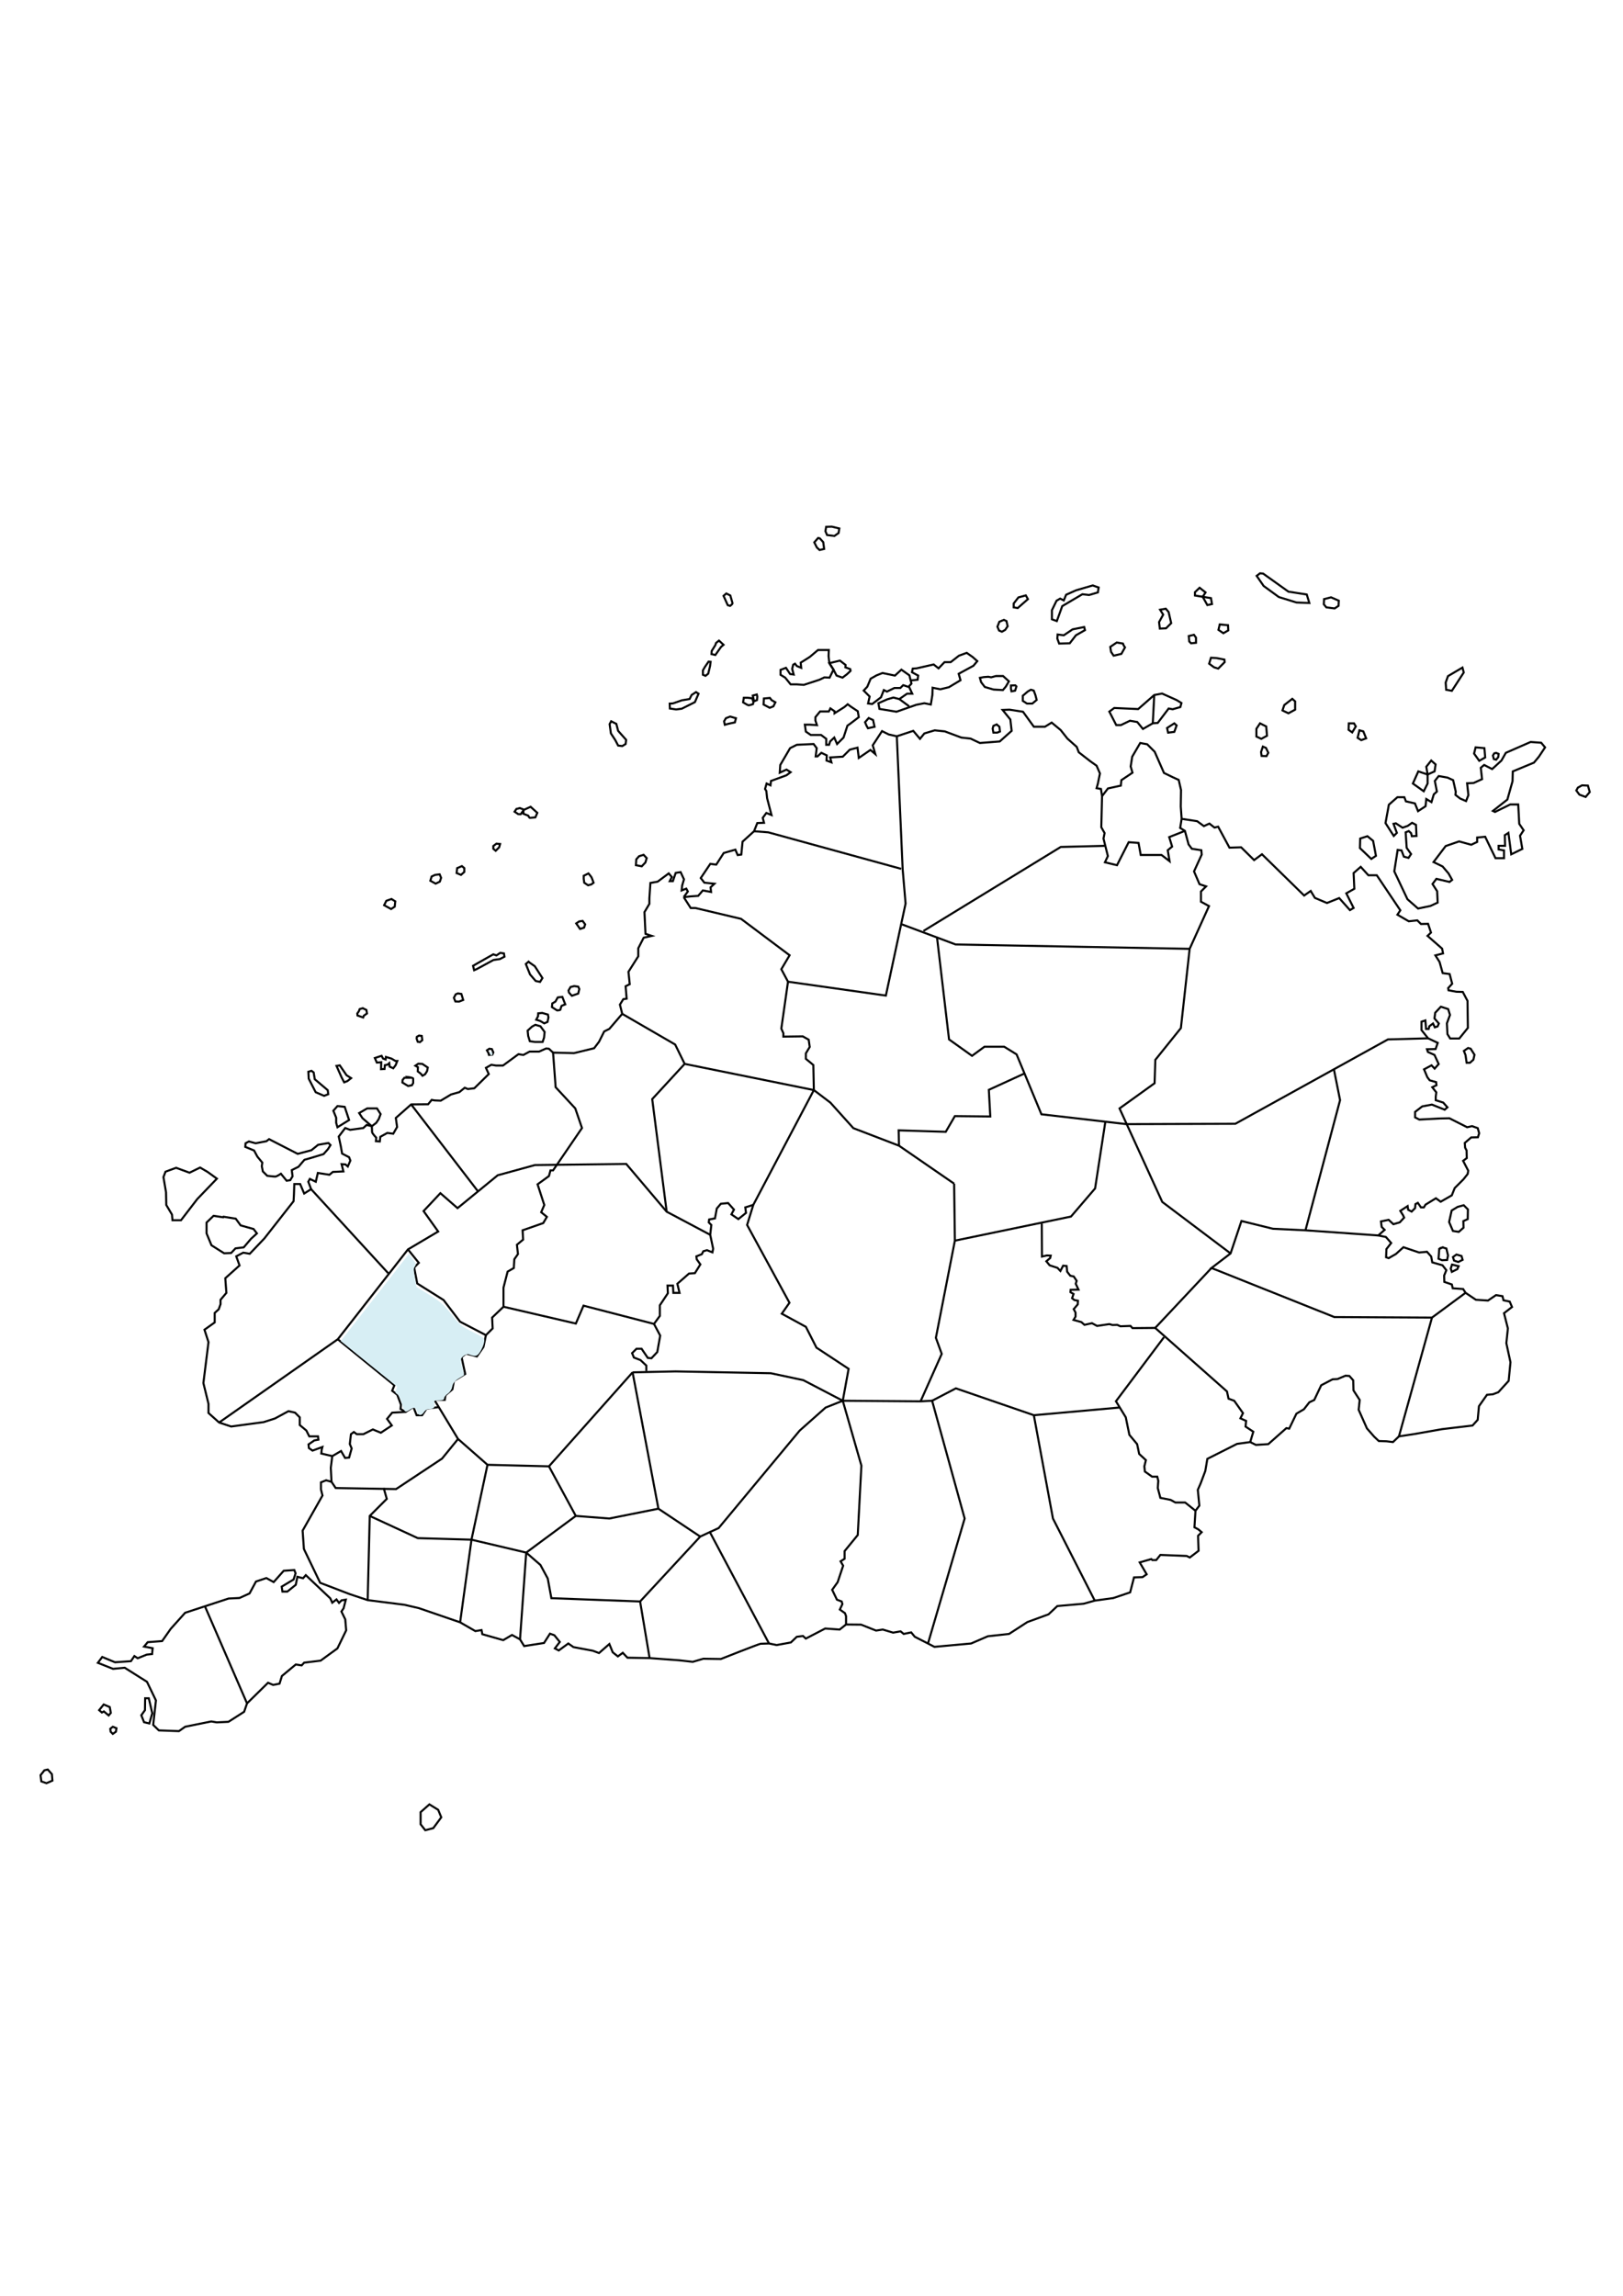 <?xml version="1.0" encoding="UTF-8" standalone="no"?>
<svg
   xmlns:dc="http://purl.org/dc/elements/1.1/"
   xmlns:cc="http://creativecommons.org/ns#"
   xmlns:rdf="http://www.w3.org/1999/02/22-rdf-syntax-ns#"
   xmlns:svg="http://www.w3.org/2000/svg"
   xmlns="http://www.w3.org/2000/svg"
   xmlns:sodipodi="http://sodipodi.sourceforge.net/DTD/sodipodi-0.dtd"
   xmlns:inkscape="http://www.inkscape.org/namespaces/inkscape"
   sodipodi:docname="Bohol.svg"
   inkscape:version="1.0 (4035a4fb49, 2020-05-01)"
   id="svg8"
   version="1.1"
   viewBox="0 0 210 297"
   height="297mm"
   width="210mm">
  <defs
     id="defs2" />
  <sodipodi:namedview
     inkscape:snap-bbox="true"
     inkscape:snap-page="true"
     inkscape:window-maximized="0"
     inkscape:window-y="0"
     inkscape:window-x="754"
     inkscape:window-height="1378"
     inkscape:window-width="1375"
     showgrid="false"
     inkscape:document-rotation="0"
     inkscape:current-layer="layer1"
     inkscape:document-units="mm"
     inkscape:cy="550.08484"
     inkscape:cx="163.87823"
     inkscape:zoom="5.6"
     inkscape:pageshadow="2"
     inkscape:pageopacity="0.0"
     borderopacity="1.0"
     bordercolor="#666666"
     pagecolor="#ffffff"
     id="base" />
  <g
     id="layer1"
     inkscape:groupmode="layer"
     inkscape:label="Layer 1">
    <path
       id="path38"
       d="m 116.039,95.25 0.756,17.198 0.378,4.441 -2.551,11.906 -12.662,-1.795 -0.864,-1.617 1.069,-1.804 -6.281,-4.711 -5.913,-1.403 h -0.601 l -0.902,-1.403"
       style="fill:none;stroke:#000000;stroke-width:0.265px;stroke-linecap:butt;stroke-linejoin:miter;stroke-opacity:1" />
    <path
       id="path40"
       d="m 101.959,127 -0.864,6.067 0.267,0.601 v 0.434 l 2.506,-0.033 0.768,0.434 0.134,0.935 -0.501,0.835 v 0.702 l 0.969,0.802 0.067,3.241"
       style="fill:none;stroke:#000000;stroke-width:0.265px;stroke-linecap:butt;stroke-linejoin:miter;stroke-opacity:1" />
    <path
       id="path42"
       d="m 80.509,131.158 6.851,3.969 1.228,2.504 16.716,3.388 2.136,1.621 2.977,3.307 5.906,2.268 7.134,4.914"
       style="fill:none;stroke:#000000;stroke-width:0.265px;stroke-linecap:butt;stroke-linejoin:miter;stroke-opacity:1" />
    <path
       id="path44"
       d="m 116.7,119.582 6.945,2.599 30.285,0.567"
       style="fill:none;stroke:#000000;stroke-width:0.265px;stroke-linecap:butt;stroke-linejoin:miter;stroke-opacity:1" />
    <path
       id="path46"
       d="m 152.891,105.928 -0.189,1.181 0.614,0.378 0.472,1.748 0.425,0.567 1.228,0.189 0.047,0.567 -0.992,2.173 0.709,1.654 0.85,0.283 -0.661,0.661 v 1.323 l 1.039,0.567 -2.504,5.528 -1.134,10.253 -3.307,4.11 -0.095,3.024 -4.536,3.26 5.528,12.095 8.835,6.662"
       style="fill:none;stroke:#000000;stroke-width:0.265px;stroke-linecap:butt;stroke-linejoin:miter;stroke-opacity:1" />
    <path
       id="path48"
       d="m 184.783,134.323 -5.197,0.142 -19.749,10.914 -14.08,0.047 -11.009,-1.276 -3.213,-7.749 -1.606,-0.992 h -2.551 l -1.606,1.181 -2.977,-2.126 -1.559,-13.229"
       style="fill:none;stroke:#000000;stroke-width:0.265px;stroke-linecap:butt;stroke-linejoin:miter;stroke-opacity:1" />
    <path
       id="path50"
       d="m 142.592,102.999 -0.095,4.016 0.425,0.756 -0.142,0.709 0.567,2.268 -0.378,0.803 1.559,0.378 1.512,-2.977 1.276,0.095 0.283,1.559 h 2.693 l 1.039,0.803 -0.236,-1.417 0.567,-0.472 -0.378,-1.228 2.032,-0.803"
       style="fill:none;stroke:#000000;stroke-width:0.265px;stroke-linecap:butt;stroke-linejoin:miter;stroke-opacity:1" />
    <path
       id="path52"
       d="m 119.488,120.433 17.765,-10.867 5.67,-0.142"
       style="fill:none;stroke:#000000;stroke-width:0.265px;stroke-linecap:butt;stroke-linejoin:miter;stroke-opacity:1" />
    <path
       id="path54"
       d="m 116.322,148.214 -0.047,-1.984 6.095,0.189 1.181,-2.032 4.583,0.047 -0.189,-3.449 4.536,-2.079"
       style="fill:none;stroke:#000000;stroke-width:0.265px;stroke-linecap:butt;stroke-linejoin:miter;stroke-opacity:1" />
    <path
       id="path56"
       d="m 143.017,145.143 -1.323,8.599 -3.118,3.638 -15.025,3.118"
       style="fill:none;stroke:#000000;stroke-width:0.265px;stroke-linecap:butt;stroke-linejoin:miter;stroke-opacity:1" />
    <path
       id="path58"
       d="m 123.456,153.128 0.095,7.371 -2.457,12.568 0.756,2.079 -2.74,6.142"
       style="fill:none;stroke:#000000;stroke-width:0.265px;stroke-linecap:butt;stroke-linejoin:miter;stroke-opacity:1" />
    <path
       id="path60"
       d="m 71.561,136.174 0.334,4.477 2.539,2.74 0.869,2.539 -3.742,5.479 h -0.334 l -0.2,0.735 -1.47,1.069 0.869,2.673 -0.401,0.935 0.735,0.601 -0.468,0.802 -2.673,0.935 0.067,1.203 -0.802,0.668 0.134,1.203 -0.468,0.668 -0.067,1.136 -0.802,0.468 -0.535,2.071 v 2.472 l -1.47,1.403 0.067,1.403 -0.869,0.869 -3.341,-1.737 -2.138,-2.806 -3.408,-2.138 -0.401,-2.071 0.601,-0.601 -1.403,-1.737"
       style="fill:none;stroke:#000000;stroke-width:0.265px;stroke-linecap:butt;stroke-linejoin:miter;stroke-opacity:1" />
    <path
       id="path62"
       d="m 88.588,137.631 -4.198,4.557 1.871,14.566"
       style="fill:none;stroke:#000000;stroke-width:0.265px;stroke-linecap:butt;stroke-linejoin:miter;stroke-opacity:1" />
    <path
       id="path64"
       d="m 81.851,177.534 3.341,17.64 5.412,3.608"
       style="fill:none;stroke:#000000;stroke-width:0.265px;stroke-linecap:butt;stroke-linejoin:miter;stroke-opacity:1" />
    <path
       id="path66"
       d="m 71.027,189.695 3.475,6.414 4.343,0.334 6.348,-1.27"
       style="fill:none;stroke:#000000;stroke-width:0.265px;stroke-linecap:butt;stroke-linejoin:miter;stroke-opacity:1" />
    <path
       id="path68"
       d="m 56.193,181.075 3.074,5.078 3.809,3.341 7.951,0.2 10.824,-12.161"
       style="fill:none;stroke:#000000;stroke-width:0.265px;stroke-linecap:butt;stroke-linejoin:miter;stroke-opacity:1" />
    <path
       id="path70"
       d="m 42.897,191.699 0.535,0.802 7.818,0.134 5.947,-3.942 2.071,-2.539"
       style="fill:none;stroke:#000000;stroke-width:0.265px;stroke-linecap:butt;stroke-linejoin:miter;stroke-opacity:1" />
    <path
       id="path72"
       d="m 47.574,207 0.267,-10.891 2.205,-2.205 -0.401,-1.403"
       style="fill:none;stroke:#000000;stroke-width:0.265px;stroke-linecap:butt;stroke-linejoin:miter;stroke-opacity:1" />
    <path
       id="path74"
       d="m 47.841,196.109 6.214,2.873 6.949,0.2 7.083,1.67 6.414,-4.744"
       style="fill:none;stroke:#000000;stroke-width:0.265px;stroke-linecap:butt;stroke-linejoin:miter;stroke-opacity:1" />
    <path
       id="path76"
       d="m 63.076,189.494 -2.071,9.689 -1.47,10.691"
       style="fill:none;stroke:#000000;stroke-width:0.265px;stroke-linecap:butt;stroke-linejoin:miter;stroke-opacity:1" />
    <path
       id="path78"
       d="m 68.087,200.853 -0.802,11.225"
       style="fill:none;stroke:#000000;stroke-width:0.265px;stroke-linecap:butt;stroke-linejoin:miter;stroke-opacity:1" />
    <path
       id="path80"
       d="m 172.589,138.312 0.802,4.009 -4.477,16.838"
       style="fill:none;stroke:#000000;stroke-width:0.265px;stroke-linecap:butt;stroke-linejoin:miter;stroke-opacity:1" />
    <path
       id="path82"
       d="m 178.336,159.827 -9.421,-0.668 -4.209,-0.2 -4.076,-1.002 -1.407,4.195 -2.469,1.885 15.903,6.348 12.628,0.067 4.343,-3.207"
       style="fill:none;stroke:#000000;stroke-width:0.265px;stroke-linecap:butt;stroke-linejoin:miter;stroke-opacity:1" />
    <path
       id="path84"
       d="m 185.285,170.451 -4.276,15.368"
       style="fill:none;stroke:#000000;stroke-width:0.265px;stroke-linecap:butt;stroke-linejoin:miter;stroke-opacity:1" />
    <path
       id="path86"
       d="m 156.754,164.037 -7.283,7.751 9.288,8.219 0.2,0.935 0.735,0.267 1.136,1.604 -0.334,0.668 0.735,0.334 -0.067,0.735 1.002,0.668 -0.401,1.336"
       style="fill:none;stroke:#000000;stroke-width:0.265px;stroke-linecap:butt;stroke-linejoin:miter;stroke-opacity:1" />
    <path
       id="path88"
       d="m 150.606,172.99 -6.214,8.285 1.27,2.071 0.468,2.272 1.002,1.203 0.267,1.27 0.869,0.802 -0.2,0.802 0.067,0.668 0.935,0.668 h 0.668 l 0.134,0.535 -0.067,0.935 0.334,1.27 1.336,0.267 0.601,0.334 h 1.27 l 1.336,1.069"
       style="fill:none;stroke:#000000;stroke-width:0.265px;stroke-linecap:butt;stroke-linejoin:miter;stroke-opacity:1" />
    <path
       id="path90"
       d="m 134.796,158.278 0.024,4.276 0.638,-0.142 0.496,0.024 -0.071,0.307 -0.496,0.425 0.425,0.52 1.016,0.331 0.378,0.402 0.354,-0.685 0.449,0.047 0.071,0.732 0.402,0.52 0.449,0.095 0.378,0.567 -0.118,0.378 0.354,0.756 -1.016,0.024 -0.024,0.307 0.402,0.236 -0.189,0.543 0.283,0.236 0.472,0.095 -0.024,0.472 -0.52,0.614 0.236,0.449 v 0.52 l -0.26,0.425 1.016,0.283 0.402,0.354 0.969,-0.213 0.661,0.354 1.583,-0.236 0.425,0.118 0.591,-0.024 0.425,0.189 1.299,-0.047 0.26,0.283 2.934,-0.026"
       style="fill:none;stroke:#000000;stroke-width:0.265px;stroke-linecap:butt;stroke-linejoin:miter;stroke-opacity:1" />
    <path
       id="path92"
       d="m 109.046,181.209 10.064,0.078 1.496,-0.078 4.21,15.234 -4.744,16.17"
       style="fill:none;stroke:#000000;stroke-width:0.265px;stroke-linecap:butt;stroke-linejoin:miter;stroke-opacity:1" />
    <path
       id="path94"
       d="m 120.605,181.209 3.074,-1.604 10.089,3.474 2.472,13.363 5.412,10.624"
       style="fill:none;stroke:#000000;stroke-width:0.265px;stroke-linecap:butt;stroke-linejoin:miter;stroke-opacity:1" />
    <path
       id="path96"
       d="m 133.768,183.08 11.044,-0.99"
       style="fill:none;stroke:#000000;stroke-width:0.265px;stroke-linecap:butt;stroke-linejoin:miter;stroke-opacity:1" />
    <path
       id="path98"
       d="m 91.895,159.742 -5.634,-2.989 -5.233,-6.177 -11.812,0.142 -4.819,1.323 -5.197,4.252 -2.221,-1.937 -2.173,2.315 1.89,2.646 -3.911,2.314 -9.082,11.624 -15.355,10.772"
       style="fill:none;stroke:#000000;stroke-width:0.265px;stroke-linecap:butt;stroke-linejoin:miter;stroke-opacity:1" />
    <path
       id="path100"
       d="M 61.846,154.12 53.2,142.875"
       style="fill:none;stroke:#000000;stroke-width:0.265px;stroke-linecap:butt;stroke-linejoin:miter;stroke-opacity:1" />
    <path
       id="path102"
       d="M 50.224,164.703 40.254,153.836"
       style="fill:none;stroke:#000000;stroke-width:0.265px;stroke-linecap:butt;stroke-linejoin:miter;stroke-opacity:1" />
    <path
       id="path104"
       d="m 65.147,169.048 9.362,2.175 0.992,-2.315 9.119,2.362"
       style="fill:none;stroke:#000000;stroke-width:0.265px;stroke-linecap:butt;stroke-linejoin:miter;stroke-opacity:1" />
    <path
       id="path106"
       d="m 43.703,173.255 7.323,5.953 -0.283,0.709 0.661,0.52 0.472,1.276 -0.047,0.567 0.661,0.378"
       style="fill:none;stroke:#000000;stroke-width:0.265px;stroke-linecap:butt;stroke-linejoin:miter;stroke-opacity:1" />
    <path
       id="path108"
       d="m 68.087,200.853 1.839,1.6 0.945,1.748 0.472,2.551 11.481,0.425 7.78,-8.396 1.244,-0.58 7.654,14.41"
       style="fill:none;stroke:#000000;stroke-width:0.265px;stroke-linecap:butt;stroke-linejoin:miter;stroke-opacity:1" />
    <path
       id="path110"
       d="m 82.824,207.178 1.228,7.323"
       style="fill:none;stroke:#000000;stroke-width:0.265px;stroke-linecap:butt;stroke-linejoin:miter;stroke-opacity:1" />
    <path
       id="path112"
       d="m 81.851,177.534 5.556,-0.121 12.331,0.236 4.205,0.898 5.103,2.662 -2.22,0.881 -3.355,2.977 -10.489,12.615 -1.134,0.52"
       style="fill:none;stroke:#000000;stroke-width:0.265px;stroke-linecap:butt;stroke-linejoin:miter;stroke-opacity:1" />
    <path
       id="path114"
       d="m 109.046,181.209 2.41,8.394 -0.472,8.977 -1.701,2.079 v 0.992 l -0.52,0.331 0.331,0.567 -0.709,2.126 -0.709,0.992 0.614,1.276 0.614,0.236 0.095,0.331 -0.331,0.709 0.661,0.472 0.142,0.378 v 1.087"
       style="fill:none;stroke:#000000;stroke-width:0.265px;stroke-linecap:butt;stroke-linejoin:miter;stroke-opacity:1" />
    <path
       id="path116"
       d="m 105.304,141.018 -7.834,14.85 -0.803,2.599 5.481,10.064 -0.992,1.417 3.118,1.701 1.37,2.693 4.158,2.74 -0.756,4.127"
       style="fill:none;stroke:#000000;stroke-width:0.265px;stroke-linecap:butt;stroke-linejoin:miter;stroke-opacity:1" />
    <path
       id="path118"
       d="m 116.606,112.401 -17.198,-4.725 -1.843,-0.142"
       style="fill:none;stroke:#000000;stroke-width:0.265px;stroke-linecap:butt;stroke-linejoin:miter;stroke-opacity:1" />
    <path
       id="path120"
       d="m 62.875,172.723 -0.32,1.524 -0.85,1.228 -1.417,-0.378 -0.567,0.472 0.472,2.173 -1.465,0.898 -0.189,1.087 -0.898,0.756 -0.094,0.614 -1.353,-0.023"
       style="fill:none;stroke:#000000;stroke-width:0.265px;stroke-linecap:butt;stroke-linejoin:miter;stroke-opacity:1" />
    <path
       id="path122"
       d="m 56.696,182.043 -1.512,0.189 -0.567,0.85 h -0.709 l -0.425,-1.087 -0.992,0.661 -1.748,0.095 -0.661,0.803 0.614,0.85 -1.417,0.945 -1.039,-0.425 -1.228,0.614 h -0.85 l -0.378,-0.283 -0.378,0.283 -0.142,1.276 0.236,0.567 -0.331,1.181 -0.52,0.047 -0.52,-0.898 -1.134,0.661"
       style="fill:none;stroke:#000000;stroke-width:0.265px;stroke-linecap:butt;stroke-linejoin:miter;stroke-opacity:1" />
    <path
       id="path124"
       d="m 97.471,155.868 -1.039,0.331 0.094,0.709 -0.992,0.803 -0.898,-0.614 0.331,-0.614 -0.756,-0.85 -0.945,0.095 -0.52,0.614 -0.236,1.276 -0.756,0.142 -0.047,0.378 0.331,0.331 -0.142,1.276 0.378,1.795 -0.094,0.472 -0.709,-0.283 -0.472,0.142 -0.189,0.378 -0.709,0.283 0.047,0.378 0.472,0.661 -0.709,1.134 -0.756,0.047 -1.512,1.323 0.283,1.181 H 87.124 l -0.047,-0.945 h -0.709 l 0.047,0.992 -1.039,1.559 v 1.37 l -0.756,1.039 0.803,1.512 -0.378,2.126 -0.756,0.803 -0.472,-0.047 -0.803,-1.181 h -0.661 l -0.567,0.567 0.236,0.567 0.85,0.331 0.756,0.709 v 0.709"
       style="fill:none;stroke:#000000;stroke-width:0.265px;stroke-linecap:butt;stroke-linejoin:miter;stroke-opacity:1" />
    <path
       id="path126"
       d="m 180.808,103.133 h 0.902 l 0.2,0.535 1.169,0.267 0.401,1.002 0.969,-0.635 0.1,-0.935 0.668,0.401 0.301,-1.002 0.401,-0.367 -0.267,-1.37 0.501,-0.635 1.136,0.2 0.735,0.334 0.334,1.47 -0.033,0.434 0.601,0.468 0.768,0.334 0.301,-0.768 -0.167,-1.537 0.835,-0.033 1.102,-0.501 -0.167,-1.47 0.434,-0.367 1.036,0.535 1.203,-1.102 0.568,-1.002 3.207,-1.403 1.37,0.1 0.501,0.601 -0.802,1.203 -0.635,0.768 -2.74,1.136 -0.033,1.27 -0.668,2.372 -1.871,1.47 0.267,0.134 1.971,-0.969 h 1.036 l 0.134,2.506 0.568,0.835 -0.468,0.702 0.301,1.704 -1.437,0.702 -0.367,-2.773 -0.468,0.301 0.033,1.37 h -0.835 v 0.468 l 0.702,0.134 v 1.002 h -1.102 l -1.336,-2.773 -1.036,0.1 v 0.568 l -0.768,0.367 -1.57,-0.434 -1.737,0.601 -1.57,2.071 1.169,0.568 0.768,0.902 0.468,0.835 -0.334,0.267 -1.704,-0.401 -0.501,0.668 0.601,0.935 0.067,1.47 -0.935,0.434 -1.604,0.334 -1.37,-1.203 -1.704,-3.608 0.434,-2.773 0.501,0.067 0.301,0.802 0.601,0.167 0.334,-0.501 -0.568,-0.802 -0.134,-2.005 0.401,-0.167 0.301,0.267 0.1,0.401 0.601,-0.033 -0.067,-1.437 -0.501,-0.267 -0.568,0.401 -0.668,0.234 -0.869,-0.568 -0.301,0.067 0.434,1.169 -0.401,0.401 -1.069,-1.67 0.434,-2.372 z"
       style="fill:none;stroke:#000000;stroke-width:0.265px;stroke-linecap:butt;stroke-linejoin:miter;stroke-opacity:1" />
    <path
       id="path128"
       d="m 175.997,108.478 0.935,-0.301 0.735,0.601 0.367,1.938 -0.601,0.401 -1.47,-1.403 z"
       style="fill:none;stroke:#000000;stroke-width:0.265px;stroke-linecap:butt;stroke-linejoin:miter;stroke-opacity:1" />
    <path
       id="path130"
       d="m 183.514,99.792 1.203,0.401 v 1.169 l -0.501,1.002 -1.403,-1.002 z"
       style="fill:none;stroke:#000000;stroke-width:0.265px;stroke-linecap:butt;stroke-linejoin:miter;stroke-opacity:1" />
    <path
       id="path132"
       d="m 190.931,96.685 1.136,0.1 0.1,1.203 -0.768,0.434 -0.668,-0.935 z"
       style="fill:none;stroke:#000000;stroke-width:0.265px;stroke-linecap:butt;stroke-linejoin:miter;stroke-opacity:1" />
    <path
       id="path134"
       d="m 187.356,87.464 1.871,-1.102 0.167,0.635 -1.537,2.372 -0.735,-0.134 -0.067,-0.935 z"
       style="fill:none;stroke:#000000;stroke-width:0.265px;stroke-linecap:butt;stroke-linejoin:miter;stroke-opacity:1" />
    <path
       id="path136"
       d="m 167.21,90.404 0.367,0.334 v 1.069 l -0.869,0.468 -0.768,-0.367 0.234,-0.702 z"
       style="fill:none;stroke:#000000;stroke-width:0.265px;stroke-linecap:butt;stroke-linejoin:miter;stroke-opacity:1" />
    <path
       id="path138"
       d="m 175.195,93.578 0.234,0.401 -0.468,0.768 -0.468,-0.334 0.033,-0.835 z"
       style="fill:none;stroke:#000000;stroke-width:0.265px;stroke-linecap:butt;stroke-linejoin:miter;stroke-opacity:1" />
    <path
       id="path140"
       d="m 176.398,94.613 0.367,0.902 -0.635,0.234 -0.468,-0.301 0.234,-0.969 z"
       style="fill:none;stroke:#000000;stroke-width:0.265px;stroke-linecap:butt;stroke-linejoin:miter;stroke-opacity:1" />
    <path
       id="path142"
       d="m 185.184,98.389 0.568,0.501 -0.134,0.902 -0.902,0.401 -0.167,-1.002 z"
       style="fill:none;stroke:#000000;stroke-width:0.265px;stroke-linecap:butt;stroke-linejoin:miter;stroke-opacity:1" />
    <path
       id="path144"
       d="m 163.034,93.578 0.802,0.401 0.1,1.203 -0.735,0.401 -0.635,-0.301 v -1.002 z"
       style="fill:none;stroke:#000000;stroke-width:0.265px;stroke-linecap:butt;stroke-linejoin:miter;stroke-opacity:1" />
    <path
       id="path146"
       d="m 163.803,96.752 0.301,0.635 -0.234,0.434 -0.635,-0.033 -0.067,-0.501 0.234,-0.702 z"
       style="fill:none;stroke:#000000;stroke-width:0.265px;stroke-linecap:butt;stroke-linejoin:miter;stroke-opacity:1" />
    <path
       id="path148"
       d="m 163.435,74.201 3.274,2.339 2.372,0.367 0.334,1.102 -1.67,-0.067 -2.272,-0.702 -1.971,-1.437 -0.902,-1.303 0.434,-0.334 z"
       style="fill:none;stroke:#000000;stroke-width:0.265px;stroke-linecap:butt;stroke-linejoin:miter;stroke-opacity:1" />
    <path
       id="path150"
       d="m 172.222,77.274 1.002,0.434 -0.033,0.668 -0.501,0.334 -1.069,-0.134 -0.334,-0.401 0.033,-0.668 z"
       style="fill:none;stroke:#000000;stroke-width:0.265px;stroke-linecap:butt;stroke-linejoin:miter;stroke-opacity:1" />
    <path
       id="path152"
       d="m 155.217,76.038 0.768,0.601 -0.367,0.568 -1.002,-0.167 v -0.434 z"
       style="fill:none;stroke:#000000;stroke-width:0.265px;stroke-linecap:butt;stroke-linejoin:miter;stroke-opacity:1" />
    <path
       id="path154"
       d="m 156.687,77.375 0.134,0.768 -0.601,0.134 -0.601,-1.069 z"
       style="fill:none;stroke:#000000;stroke-width:0.265px;stroke-linecap:butt;stroke-linejoin:miter;stroke-opacity:1" />
    <path
       id="path156"
       d="m 158.892,80.882 0.033,0.668 -0.635,0.367 -0.635,-0.434 0.167,-0.702 z"
       style="fill:none;stroke:#000000;stroke-width:0.265px;stroke-linecap:butt;stroke-linejoin:miter;stroke-opacity:1" />
    <path
       id="path158"
       d="m 157.355,85.125 1.069,0.2 0.033,0.334 -0.835,0.835 -0.535,-0.167 -0.635,-0.468 0.234,-0.768 z"
       style="fill:none;stroke:#000000;stroke-width:0.265px;stroke-linecap:butt;stroke-linejoin:miter;stroke-opacity:1" />
    <path
       id="path160"
       d="m 154.482,82.119 0.267,0.367 v 0.668 l -0.635,0.067 -0.234,-0.234 -0.067,-0.702 z"
       style="fill:none;stroke:#000000;stroke-width:0.265px;stroke-linecap:butt;stroke-linejoin:miter;stroke-opacity:1" />
    <path
       id="path162"
       d="m 150.84,78.744 0.367,0.434 0.334,1.437 -0.668,0.668 -0.802,0.033 -0.1,-0.835 0.535,-0.969 -0.401,-0.635 z"
       style="fill:none;stroke:#000000;stroke-width:0.265px;stroke-linecap:butt;stroke-linejoin:miter;stroke-opacity:1" />
    <path
       id="path164"
       d="m 151.943,93.578 0.301,0.267 -0.301,0.835 -0.802,0.1 -0.134,-0.601 z"
       style="fill:none;stroke:#000000;stroke-width:0.265px;stroke-linecap:butt;stroke-linejoin:miter;stroke-opacity:1" />
    <path
       id="path166"
       d="m 145.294,83.254 c 0.067,0.234 0.267,0.501 0.267,0.501 l -0.468,0.835 -1.002,0.234 -0.334,-0.501 -0.1,-0.635 0.835,-0.568 z"
       style="fill:none;stroke:#000000;stroke-width:0.265px;stroke-linecap:butt;stroke-linejoin:miter;stroke-opacity:1" />
    <path
       id="path168"
       d="m 136.708,77.709 -0.601,1.236 v 1.169 l 0.635,0.234 0.702,-1.938 2.606,-1.537 0.869,0.1 1.136,-0.334 0.1,-0.635 -0.768,-0.267 -2.172,0.635 -1.27,0.568 -0.301,0.735 -0.468,-0.234 z"
       style="fill:none;stroke:#000000;stroke-width:0.265px;stroke-linecap:butt;stroke-linejoin:miter;stroke-opacity:1" />
    <path
       id="path170"
       d="m 138.78,81.417 1.503,-0.301 0.1,0.401 -1.169,0.668 -0.802,1.036 -1.37,0.033 -0.234,-0.635 0.033,-0.535 0.802,0.1 z"
       style="fill:none;stroke:#000000;stroke-width:0.265px;stroke-linecap:butt;stroke-linejoin:miter;stroke-opacity:1" />
    <path
       id="path172"
       d="m 44.743,206.942 -0.283,1.11 -0.283,0.425 0.496,1.016 0.118,1.417 -1.134,2.339 -2.173,1.583 -2.126,0.26 -0.331,0.354 -0.756,-0.118 -1.795,1.488 -0.307,0.992 -0.827,0.165 -0.661,-0.283 -2.717,2.669 -0.378,1.087 -1.252,0.803 -0.78,0.496 -1.512,0.071 -0.709,-0.118 -3.378,0.685 -0.803,0.567 -2.599,-0.095 -0.732,-0.709 0.354,-3.166 -1.158,-2.41 -2.882,-1.819 -1.512,0.142 -1.961,-0.78 0.567,-0.756 1.654,0.685 2.055,-0.142 0.449,-0.661 0.425,0.283 1.181,-0.472 0.685,-0.071 0.071,-0.756 -1.11,-0.213 0.472,-0.567 1.866,-0.142 1.11,-1.583 1.866,-2.079 5.622,-1.843 1.417,-0.071 1.299,-0.591 0.827,-1.536 1.347,-0.449 0.945,0.52 1.299,-1.465 1.37,-0.095 0.165,0.425 -0.26,0.803 -1.536,0.921 0.094,0.638 h 0.638 l 1.087,-0.874 0.213,-1.039 0.732,0.189 0.354,-0.402 3.166,3 0.26,0.567 0.543,-0.425 0.331,0.449 0.331,-0.331 z"
       style="fill:none;stroke:#000000;stroke-width:0.265px;stroke-linecap:butt;stroke-linejoin:miter;stroke-opacity:1" />
    <path
       id="path174"
       d="m 26.553,207.887 5.41,12.473"
       style="fill:none;stroke:#000000;stroke-width:0.265px;stroke-linecap:butt;stroke-linejoin:miter;stroke-opacity:1" />
    <path
       id="path176"
       d="m 19.253,219.699 0.449,1.937 -0.378,1.323 -0.685,-0.165 -0.354,-0.898 0.472,-0.661 0.024,-1.536 z"
       style="fill:none;stroke:#000000;stroke-width:0.265px;stroke-linecap:butt;stroke-linejoin:miter;stroke-opacity:1" />
    <path
       id="path178"
       d="m 13.418,220.502 0.78,0.331 0.142,0.756 -0.283,0.331 -0.614,-0.52 -0.26,0.142 -0.354,-0.307 z"
       style="fill:none;stroke:#000000;stroke-width:0.265px;stroke-linecap:butt;stroke-linejoin:miter;stroke-opacity:1" />
    <path
       id="path180"
       d="m 14.599,223.384 0.472,0.189 -0.071,0.449 -0.402,0.283 -0.283,-0.283 -0.047,-0.378 z"
       style="fill:none;stroke:#000000;stroke-width:0.265px;stroke-linecap:butt;stroke-linejoin:miter;stroke-opacity:1" />
    <path
       id="path182"
       d="m 144.174,91.588 3.095,0.142 2.079,-1.819 1.016,-0.189 1.89,0.85 0.614,0.378 -0.142,0.52 -0.992,0.283 -0.52,-0.095 -1.417,1.866 -0.638,0.047 -1.276,0.732 -0.732,-0.898 -0.945,-0.165 -1.181,0.567 h -0.591 l -0.898,-1.748 z"
       style="fill:none;stroke:#000000;stroke-width:0.265px;stroke-linecap:butt;stroke-linejoin:miter;stroke-opacity:1" />
    <path
       id="path184"
       d="m 149.348,89.911 -0.189,3.662"
       style="fill:none;stroke:#000000;stroke-width:0.265px;stroke-linecap:butt;stroke-linejoin:miter;stroke-opacity:1" />
    <path
       id="path186"
       d="m 152.891,105.928 2.008,0.307 0.874,0.638 0.709,-0.331 0.661,0.52 0.472,-0.118 1.465,2.717 1.512,-0.047 1.677,1.654 1.016,-0.756 5.457,5.339 0.85,-0.591 0.543,0.898 1.559,0.661 1.583,-0.638 1.394,1.559 0.472,-0.283 -0.945,-1.89 1.039,-0.591 -0.095,-2.032 0.921,-0.803 0.992,1.087 h 1.087 l 3.047,4.536 -0.378,0.567 1.465,0.85 1.11,-0.118 0.472,0.472 0.921,-0.024 0.378,1.134 -0.449,0.425 1.89,1.654 0.118,0.614 -0.992,0.26 0.543,0.85 0.402,1.441 0.898,0.118 0.331,1.252 -0.52,0.567 0.047,0.283 1.016,0.189 0.827,0.024 0.614,1.158 0.047,3.496 -1.11,1.37 h -1.181 l -0.354,-0.567 -0.071,-1.394 0.402,-1.087 -0.236,-0.756 -0.945,-0.307 -0.732,0.78 -0.095,0.732 0.567,0.661 -0.165,0.378 -0.354,0.118 -0.236,-0.496 -0.472,0.354 -0.095,0.354 h -0.331 l -0.095,-1.11 -0.496,0.165 v 1.087 l 0.85,1.063 1.252,0.591 -0.283,0.803 -1.11,0.024 0.118,0.354 0.85,0.378 0.543,1.181 -0.52,0.591 -0.402,-0.425 -0.969,0.52 0.425,1.016 0.307,0.402 0.827,0.236 0.047,0.402 -0.543,0.26 0.52,0.661 -0.071,0.567 v 0.449 l 0.969,0.307 0.543,0.614 -0.354,0.307 -1.654,-0.661 -1.252,0.236 -0.921,0.709 v 0.709 l 0.543,0.283 2.693,-0.142 1.205,-0.024 2.291,1.158 0.638,-0.142 0.732,0.26 0.189,0.661 -0.165,0.52 -0.874,0.024 -0.827,0.709 0.047,0.614 0.189,0.354 0.024,0.992 -0.472,0.354 0.661,1.276 -0.071,0.425 -0.543,0.685 -1.134,1.134 -0.378,0.945 -1.441,0.827 -0.614,-0.449 -1.347,0.827 -0.213,0.354 h -0.378 l -0.402,-0.591 -0.307,0.165 -0.047,0.52 -0.449,0.449 -0.449,-0.236 -0.071,-0.472 -0.945,0.614 0.354,0.567 0.142,0.307 -0.567,0.614 -0.827,0.236 -0.614,-0.567 -0.992,0.213 0.095,0.709 0.378,0.378 -0.825,0.723 0.99,0.199 0.685,0.78 -0.614,0.78 -0.047,1.063 0.331,0.118 0.945,-0.543 0.969,-0.874 2.032,0.685 1.016,-0.095 0.543,0.614 0.142,0.756 1.323,0.378 0.496,0.638 -0.283,0.685 0.024,0.827 0.969,0.331 0.118,0.496 1.347,0.095 0.309,0.486"
       style="fill:none;stroke:#000000;stroke-width:0.265px;stroke-linecap:butt;stroke-linejoin:miter;stroke-opacity:1" />
    <path
       id="path188"
       d="m 188.61,156.128 0.78,-0.213 0.543,0.543 -0.024,1.252 -0.567,0.26 0.024,0.85 -0.614,0.543 -0.756,-0.118 -0.496,-1.158 0.331,-1.488 z"
       style="fill:none;stroke:#000000;stroke-width:0.265px;stroke-linecap:butt;stroke-linejoin:miter;stroke-opacity:1" />
    <path
       id="path190"
       d="m 186.649,161.372 0.496,0.142 0.213,0.898 -0.118,0.591 -0.661,0.024 -0.449,-0.189 0.095,-1.276 0.567,-0.236 z"
       style="fill:none;stroke:#000000;stroke-width:0.265px;stroke-linecap:butt;stroke-linejoin:miter;stroke-opacity:1" />
    <path
       id="path192"
       d="m 188.445,162.294 0.661,0.189 0.142,0.496 -0.567,0.283 -0.543,-0.189 -0.142,-0.449 z"
       style="fill:none;stroke:#000000;stroke-width:0.265px;stroke-linecap:butt;stroke-linejoin:miter;stroke-opacity:1" />
    <path
       id="path194"
       d="m 187.878,163.593 0.85,0.213 -0.165,0.378 -0.709,0.354 -0.142,-0.425 z"
       style="fill:none;stroke:#000000;stroke-width:0.265px;stroke-linecap:butt;stroke-linejoin:miter;stroke-opacity:1" />
    <path
       id="path196"
       d="m 189.957,135.575 0.331,0.095 0.496,0.78 -0.142,0.638 -0.449,0.402 h -0.425 l -0.142,-0.992 -0.213,-0.543 z"
       style="fill:none;stroke:#000000;stroke-width:0.265px;stroke-linecap:butt;stroke-linejoin:miter;stroke-opacity:1" />
    <path
       id="path198"
       d="m 55.559,233.427 1.136,0.702 0.401,0.969 -1.036,1.403 -1.036,0.267 -0.601,-0.768 v -1.57 z"
       style="fill:none;stroke:#000000;stroke-width:0.265px;stroke-linecap:butt;stroke-linejoin:miter;stroke-opacity:1" />
    <path
       id="path200"
       d="m 6.181,228.916 0.535,0.601 0.067,0.835 -0.768,0.334 -0.668,-0.234 -0.1,-0.802 0.501,-0.635 z"
       style="fill:none;stroke:#000000;stroke-width:0.265px;stroke-linecap:butt;stroke-linejoin:miter;stroke-opacity:1" />
    <path
       id="path202"
       d="m 42.897,191.699 -0.702,-0.2 -0.668,0.267 v 0.902 l 0.2,0.802 -2.572,4.544 0.167,2.372 2.105,4.377 3.842,1.47 2.305,0.768 4.744,0.601 1.871,0.434 5.345,1.837 1.971,1.136 0.802,-0.134 0.1,0.535 2.706,0.768 1.136,-0.668 1.036,0.568 0.535,0.869 2.572,-0.401 0.768,-1.203 0.568,0.2 0.702,0.869 -0.635,0.835 0.501,0.267 1.236,-0.902 0.668,0.468 2.506,0.468 0.802,0.301 1.336,-1.169 0.434,1.069 0.668,0.535 0.635,-0.468 0.601,0.635 2.869,0.051 3.812,0.283 1.771,0.2 1.37,-0.401 2.272,0.033 c 0,0 4.978,-1.971 5.145,-1.971 0.167,0 1.08,-0.035 1.08,-0.035 l 0.991,0.202 1.837,-0.334 0.768,-0.735 0.802,-0.1 0.367,0.334 2.506,-1.303 1.871,0.134 0.826,-0.654 1.947,0.019 1.938,0.768 0.869,-0.134 1.336,0.401 0.969,-0.167 0.401,0.334 0.969,-0.2 0.468,0.568 1.704,0.869 0.835,0.434 4.744,-0.434 2.172,-0.935 2.74,-0.301 2.372,-1.537 2.74,-1.002 1.136,-1.069 3.408,-0.301 1.437,-0.401 2.405,-0.334 2.172,-0.735 0.501,-1.938 1.102,-0.033 0.535,-0.367 -0.902,-1.537 1.503,-0.434 0.134,0.134 h 0.501 l 0.535,-0.668 3.408,0.134 0.401,0.2 1.136,-0.869 -0.067,-1.938 0.468,-0.468 -0.434,-0.367 -0.501,-0.267 0.134,-2.138 0.501,-0.668 -0.2,-2.038 0.367,-0.835 0.601,-1.604 0.267,-1.57 3.842,-1.938 1.704,-0.234 0.735,0.367 1.604,-0.1 2.339,-2.071 0.367,0.067 0.935,-1.938 0.969,-0.568 0.702,-0.902 0.635,-0.301 0.902,-1.904 1.47,-0.768 0.635,-0.033 1.036,-0.434 0.501,0.033 0.501,0.568 0.033,1.303 0.802,1.236 -0.134,1.27 1.069,2.405 0.935,1.069 0.601,0.568 1.002,0.033 0.835,0.1 0.768,-0.735 1.971,-0.301 3.608,-0.635 3.942,-0.468 0.668,-0.735 0.167,-1.771 1.036,-1.47 0.768,-0.067 0.702,-0.267 1.336,-1.47 0.234,-2.405 -0.535,-2.472 0.2,-1.904 -0.501,-1.971 1.036,-0.802 -0.301,-0.702 -0.802,-0.167 -0.134,-0.535 -0.835,-0.134 -1.036,0.702 -1.57,-0.1 -1.336,-0.902"
       style="fill:none;stroke:#000000;stroke-width:0.265px;stroke-linecap:butt;stroke-linejoin:miter;stroke-opacity:1" />
    <path
       id="path204"
       d="m 204.695,101.596 0.768,0.033 0.234,0.835 -0.535,0.635 -0.802,-0.301 -0.401,-0.535 0.2,-0.367 z"
       style="fill:none;stroke:#000000;stroke-width:0.265px;stroke-linecap:butt;stroke-linejoin:miter;stroke-opacity:1" />
    <path
       id="path206"
       d="m 116.039,95.25 2.128,-0.703 0.869,1.036 0.568,-0.702 1.336,-0.401 1.303,0.134 2.138,0.802 1.203,0.134 1.203,0.568 2.572,-0.2 1.537,-1.37 -0.167,-1.47 -1.002,-1.236 0.902,-0.033 1.737,0.267 1.403,1.938 h 1.437 l 0.869,-0.535 1.169,0.969 0.869,1.102 1.203,1.069 0.267,0.702 1.503,1.169 0.802,0.568 0.434,1.002 -0.267,1.303 -0.167,0.601 0.568,0.1 0.137,0.935 0.765,-1.002 1.67,-0.367 0.067,-0.702 1.437,-0.969 -0.234,-0.802 0.2,-1.27 1.036,-1.771 0.902,0.167 0.969,0.969 1.203,2.74 1.169,0.568 0.735,0.334 0.301,1.303 -0.033,2.138 0.113,1.592"
       style="fill:none;stroke:#000000;stroke-width:0.265px;stroke-linecap:butt;stroke-linejoin:miter;stroke-opacity:1" />
    <path
       id="path208"
       d="m 88.466,116.062 0.902,-0.1 0.969,-0.067 0.601,-0.702 1.069,0.2 -0.067,-0.601 0.501,-0.468 -1.303,-0.134 -0.468,-0.601 1.236,-1.837 0.768,0.1 0.969,-1.503 1.503,-0.434 0.301,0.702 0.468,-0.067 0.167,-1.67 1.482,-1.345 0.423,-1.061 0.869,-0.033 -0.167,-0.635 0.468,-0.635 0.668,0.267 -0.568,-2.172 -0.1,-0.935 -0.167,-0.267 0.2,-0.702 0.501,0.234 0.067,-0.568 2.005,-0.735 0.535,-0.401 -0.535,-0.334 -0.869,0.401 0.067,-1.002 1.27,-2.172 0.869,-0.434 2.172,-0.1 0.401,0.535 -0.134,1.069 h 0.234 l 0.501,-0.468 0.702,0.334 -0.033,0.668 0.635,0.234 -0.167,-0.635 1.637,-0.1 0.902,-0.902 1.002,-0.267 0.167,1.336 1.503,-1.036 0.635,0.535 -0.334,-1.136 1.203,-1.837 0.869,0.434 1.046,0.236"
       style="fill:none;stroke:#000000;stroke-width:0.265px;stroke-linecap:butt;stroke-linejoin:miter;stroke-opacity:1" />
    <path
       id="path210"
       d="m 71.561,136.174 2.706,0.067 2.606,-0.635 0.635,-0.835 0.668,-1.336 0.668,-0.334 1.664,-1.942 -0.295,-1.198 0.434,-0.702 0.434,-0.067 -0.134,-1.604 0.535,-0.267 -0.167,-1.604 1.27,-2.005 v -1.036 l 0.702,-1.37 1.036,-0.234 -0.802,-0.267 -0.134,-2.806 0.635,-1.069 v -0.702 l 0.134,-2.005 0.935,-0.167 1.437,-1.069 0.401,0.468 -0.267,0.535 h 0.401 l 0.367,-1.069 0.635,-0.1 0.434,0.935 -0.234,0.802 -0.067,0.635 0.601,-0.234 0.2,0.367 -0.535,0.735"
       style="fill:none;stroke:#000000;stroke-width:0.265px;stroke-linecap:butt;stroke-linejoin:miter;stroke-opacity:1" />
    <path
       id="path212"
       d="m 71.561,136.174 -0.535,-0.501 -0.367,-0.033 -0.902,0.401 h -1.236 l -0.802,0.434 -0.635,-0.1 -2.005,1.47 h -0.902 l -0.601,-0.1 -0.702,0.401 0.367,0.802 -1.871,1.837 -0.835,0.1 -0.401,-0.167 -0.702,0.568 -1.069,0.301 -1.336,0.802 -0.802,-0.033 -0.367,-0.067 -0.468,0.568 -2.191,0.019 -1.985,1.751 0.167,1.169 -0.501,0.869 -0.768,-0.1 -0.902,0.501 -0.067,0.601 -0.501,-0.033 0.033,-0.468 c 0,0 -0.535,-0.535 -0.535,-0.735 0,-0.2 -0.033,-0.735 -0.033,-0.735 l -0.668,-0.167 -0.434,0.401 -1.704,0.234 -0.635,-0.234 -0.835,1.102 0.267,1.27 0.167,0.935 0.902,0.468 0.167,0.434 -0.334,0.768 -0.301,-0.267 -0.501,-0.033 0.234,0.935 -1.37,0.067 -0.434,0.367 -1.503,-0.234 -0.267,1.136 -0.768,-0.367 -0.2,0.367 0.364,0.958 -0.898,0.567 -0.52,-1.228 h -0.756 l -0.047,1.37 -0.047,0.85 -3.78,4.819 -0.945,0.992 -0.945,0.992 -0.85,-0.142 -0.898,0.472 0.425,1.181 -1.843,1.654 0.142,1.89 -0.756,0.898 v 0.567 l -0.236,0.661 -0.52,0.472 v 1.228 l -1.323,0.945 0.52,1.606 -0.661,5.292 0.661,2.693 v 1.181 l 1.37,1.228 1.559,0.52 4.205,-0.567 1.465,-0.472 1.748,-0.945 0.85,0.189 0.614,0.614 v 0.992 l 0.85,0.709 0.378,0.756 h 1.134 l 0.047,0.425 -0.52,0.095 -0.756,0.52 0.047,0.472 0.472,0.331 1.276,-0.472 -0.094,0.378 -0.047,0.472 1.417,0.331 v 0 l -0.189,1.512 0.091,1.813 v 0"
       style="fill:none;stroke:#000000;stroke-width:0.265px;stroke-linecap:butt;stroke-linejoin:miter;stroke-opacity:1" />
    <path
       id="path214"
       d="m 22.785,151.074 1.737,0.635 1.37,-0.668 0.969,0.568 1.203,0.869 -2.539,2.639 -2.105,2.74 h -1.102 l -0.067,-0.735 -0.735,-1.236 -0.033,-1.637 -0.334,-1.971 0.267,-0.702 z"
       style="fill:none;stroke:#000000;stroke-width:0.265px;stroke-linecap:butt;stroke-linejoin:miter;stroke-opacity:1" />
    <path
       id="path216"
       d="m 28.832,157.388 1.67,0.267 0.635,0.869 1.67,0.468 0.434,0.568 -0.768,0.702 -0.935,1.102 -1.069,0.134 -0.568,0.601 -0.902,0.033 -1.637,-1.036 -0.635,-1.537 v -1.403 l 0.902,-0.869 1.336,0.2 z"
       style="fill:none;stroke:#000000;stroke-width:0.265px;stroke-linecap:butt;stroke-linejoin:miter;stroke-opacity:1" />
    <path
       id="path218"
       d="m 31.772,147.9 0.434,-0.234 0.869,0.234 1.403,-0.267 0.334,-0.267 3.708,1.904 1.771,-0.468 0.869,-0.702 1.336,-0.234 0.267,0.267 -0.334,0.535 -0.568,0.635 -1.537,0.468 -0.935,0.267 -0.768,0.902 -0.869,0.434 0.1,0.802 -0.301,0.501 -0.468,0.067 -0.735,-0.902 c 0,0 -0.535,0.367 -0.735,0.367 -0.2,0 -1.036,-0.1 -1.036,-0.1 l -0.568,-0.568 -0.134,-0.668 0.067,-0.468 -0.635,-0.768 -0.434,-0.802 -1.136,-0.468 z"
       style="fill:none;stroke:#000000;stroke-width:0.265px;stroke-linecap:butt;stroke-linejoin:miter;stroke-opacity:1" />
    <path
       id="path220"
       d="m 43.665,143.089 0.935,0.1 0.568,1.704 -1.503,0.935 -0.167,-0.568 v -0.668 l -0.367,-0.902 z"
       style="fill:none;stroke:#000000;stroke-width:0.265px;stroke-linecap:butt;stroke-linejoin:miter;stroke-opacity:1" />
    <path
       id="path222"
       d="m 47.507,143.39 h 1.27 l 0.468,0.735 -0.234,0.635 -0.334,0.501 -0.568,0.434 -1.203,-1.036 -0.434,-0.668 z"
       style="fill:none;stroke:#000000;stroke-width:0.265px;stroke-linecap:butt;stroke-linejoin:miter;stroke-opacity:1" />
    <path
       id="path224"
       d="m 117.832,88.032 0.902,-0.1 0.067,-0.535 -0.802,-0.434 0.1,-0.468 0.501,-0.033 2.205,-0.501 0.635,0.501 0.768,-0.802 h 0.802 l 1.069,-0.835 1.002,-0.367 0.768,0.535 0.601,0.535 -0.501,0.601 -1.904,1.036 0.234,0.835 -1.503,0.902 -1.102,0.267 -1.002,-0.2 -0.033,0.935 -0.2,1.236 -0.835,-0.167 -1.036,0.2 -2.572,0.902 -2.205,-0.367 -0.134,-0.735 1.136,-0.501 0.802,-0.234 0.768,0.2 1.002,-0.702 h 0.668 l -0.434,-0.935 0.334,-0.367 -0.267,-1.069 -1.036,-0.735 -0.835,0.768 -1.604,-0.334 -0.768,0.301 -0.768,0.434 -0.434,1.036 -0.468,0.501 0.768,0.768 -0.2,0.902 0.535,0.067 1.136,-0.869 0.367,-0.935 0.401,0.2 0.969,-0.468 h 0.768 l 0.367,-0.367 0.802,0.267"
       style="fill:none;stroke:#000000;stroke-width:0.265px;stroke-linecap:butt;stroke-linejoin:miter;stroke-opacity:1" />
    <path
       id="path226"
       d="m 110.082,91.406 0.902,0.601 0.134,0.768 -1.136,0.869 -0.334,0.234 -0.501,1.537 -0.835,0.835 -0.367,-0.835 -0.535,0.501 -0.134,0.434 h -0.367 v -0.768 l -0.668,-0.501 h -1.336 l -0.635,-0.434 -0.134,-0.902 h 0.635 l 0.935,0.067 -0.2,-0.601 v -0.434 l 0.601,-0.735 h 1.136 l 0.2,-0.401 0.535,0.367 v 0.267 l 1.27,-0.802 0.434,-0.367 z"
       style="fill:none;stroke:#000000;stroke-width:0.265px;stroke-linecap:butt;stroke-linejoin:miter;stroke-opacity:1" />
    <path
       id="path228"
       d="m 101.596,87.664 0.702,0.869 h 0.802 l 0.902,0.067 2.038,-0.668 0.635,-0.301 0.668,0.033 0.501,-1.036 -0.535,-0.835 -0.1,-0.902 0.033,-0.802 h -1.403 l -1.069,0.902 -1.169,0.735 0.067,0.668 -0.568,-0.234 -0.234,-0.301 -0.234,0.134 -0.134,0.535 0.2,0.735 -0.468,-0.067 -0.535,-0.802 -0.702,0.267 v 0.635 z"
       style="fill:none;stroke:#000000;stroke-width:0.265px;stroke-linecap:butt;stroke-linejoin:miter;stroke-opacity:1" />
    <path
       id="path230"
       d="m 108.678,85.459 0.735,0.568 -0.033,0.301 0.635,0.234 0.033,0.234 -0.468,0.434 -0.568,0.434 -0.768,-0.267 -0.401,-0.768 -0.535,-0.835 z"
       style="fill:none;stroke:#000000;stroke-width:0.265px;stroke-linecap:butt;stroke-linejoin:miter;stroke-opacity:1" />
    <path
       id="path232"
       d="m 79.078,93.31 0.668,0.334 0.234,0.902 1.036,1.169 -0.067,0.535 -0.434,0.267 -0.535,-0.067 -0.367,-0.702 -0.568,-0.869 -0.167,-1.203 z"
       style="fill:none;stroke:#000000;stroke-width:0.265px;stroke-linecap:butt;stroke-linejoin:miter;stroke-opacity:1" />
    <path
       id="path234"
       d="m 127.874,87.549 0.378,0.071 0.614,-0.165 h 0.921 l 0.756,0.685 -0.402,0.685 -0.378,0.449 -1.205,-0.071 -1.134,-0.331 -0.472,-0.614 -0.165,-0.567 0.472,-0.094 z"
       style="fill:none;stroke:#000000;stroke-width:0.265px;stroke-linecap:butt;stroke-linejoin:miter;stroke-opacity:1" />
    <path
       id="path236"
       d="m 133.473,89.25 0.283,0.094 0.213,0.567 0.165,0.638 -0.567,0.472 h -0.685 l -0.543,-0.354 v -0.661 l 0.638,-0.543 0.402,-0.236 z"
       style="fill:none;stroke:#000000;stroke-width:0.265px;stroke-linecap:butt;stroke-linejoin:miter;stroke-opacity:1" />
    <path
       id="path238"
       d="m 131.37,88.659 0.142,0.142 -0.165,0.543 -0.472,0.094 -0.071,-0.331 v -0.425 z"
       style="fill:none;stroke:#000000;stroke-width:0.265px;stroke-linecap:butt;stroke-linejoin:miter;stroke-opacity:1" />
    <path
       id="path240"
       d="m 128.961,93.714 0.354,0.307 0.071,0.614 -0.354,0.142 h -0.496 l -0.095,-0.52 0.095,-0.354 z"
       style="fill:none;stroke:#000000;stroke-width:0.265px;stroke-linecap:butt;stroke-linejoin:miter;stroke-opacity:1" />
    <path
       id="path242"
       d="m 69.264,132.575 0.661,0.189 0.543,0.732 -0.071,0.732 -0.189,0.567 h -0.992 l -0.661,-0.095 -0.213,-0.685 -0.071,-0.685 0.567,-0.52 z"
       style="fill:none;stroke:#000000;stroke-width:0.265px;stroke-linecap:butt;stroke-linejoin:miter;stroke-opacity:1" />
    <path
       id="path244"
       d="m 70.162,131.04 0.732,0.213 0.071,0.354 -0.118,0.591 -0.425,0.189 -0.52,-0.307 -0.52,-0.165 0.236,-0.449 0.024,-0.378 z"
       style="fill:none;stroke:#000000;stroke-width:0.265px;stroke-linecap:butt;stroke-linejoin:miter;stroke-opacity:1" />
    <path
       id="path246"
       d="m 71.414,130.284 0.661,0.425 c 0,0 0.449,0 0.449,-0.118 0,-0.118 0.142,-0.472 0.142,-0.472 l 0.472,-0.189 -0.26,-0.661 -0.118,-0.307 -0.591,0.071 -0.307,0.543 -0.402,0.236 z"
       style="fill:none;stroke:#000000;stroke-width:0.265px;stroke-linecap:butt;stroke-linejoin:miter;stroke-opacity:1" />
    <path
       id="path248"
       d="m 73.611,128.394 0.378,0.425 0.827,-0.283 0.142,-0.591 -0.142,-0.307 -0.52,-0.071 -0.472,0.118 -0.26,0.449 z"
       style="fill:none;stroke:#000000;stroke-width:0.265px;stroke-linecap:butt;stroke-linejoin:miter;stroke-opacity:1" />
    <path
       id="path250"
       d="m 74.934,119.204 0.449,-0.071 0.331,0.449 -0.142,0.425 -0.52,0.165 -0.26,-0.378 -0.236,-0.331 z"
       style="fill:none;stroke:#000000;stroke-width:0.265px;stroke-linecap:butt;stroke-linejoin:miter;stroke-opacity:1" />
    <path
       id="path252"
       d="m 68.485,124.496 0.709,0.496 0.992,1.536 -0.307,0.496 -0.567,-0.118 -0.732,-0.85 -0.543,-1.347 0.354,-0.307 z"
       style="fill:none;stroke:#000000;stroke-width:0.265px;stroke-linecap:butt;stroke-linejoin:miter;stroke-opacity:1" />
    <path
       id="path254"
       d="m 65.201,123.338 0.071,0.425 -0.591,0.307 -0.827,0.118 -2.173,1.181 -0.331,0.142 -0.142,-0.567 0.614,-0.354 2.008,-1.134 0.402,0.142 0.496,-0.331 z"
       style="fill:none;stroke:#000000;stroke-width:0.265px;stroke-linecap:butt;stroke-linejoin:miter;stroke-opacity:1" />
    <path
       id="path256"
       d="m 59.248,128.512 0.449,0.071 0.236,0.78 -0.543,0.213 -0.472,-0.024 -0.189,-0.472 0.236,-0.449 z"
       style="fill:none;stroke:#000000;stroke-width:0.265px;stroke-linecap:butt;stroke-linejoin:miter;stroke-opacity:1" />
    <path
       id="path258"
       d="m 63.311,135.67 0.331,0.047 0.189,0.425 -0.118,0.283 -0.449,0.047 -0.071,-0.26 -0.189,-0.331 z"
       style="fill:none;stroke:#000000;stroke-width:0.265px;stroke-linecap:butt;stroke-linejoin:miter;stroke-opacity:1" />
    <path
       id="path260"
       d="m 52.751,139.331 c 0,0 0.709,0.071 0.709,0.213 0,0.142 0,0.567 0,0.567 l -0.165,0.283 -0.496,0.095 -0.732,-0.449 0.024,-0.331 0.236,-0.283 h 0.52 z"
       style="fill:none;stroke:#000000;stroke-width:0.265px;stroke-linecap:butt;stroke-linejoin:miter;stroke-opacity:1" />
    <path
       id="path262"
       d="m 54.121,137.607 0.52,0.024 0.709,0.472 -0.094,0.472 -0.26,0.402 -0.331,0.189 -0.236,-0.283 -0.378,-0.283 0.024,-0.543 -0.331,-0.189 z"
       style="fill:none;stroke:#000000;stroke-width:0.265px;stroke-linecap:butt;stroke-linejoin:miter;stroke-opacity:1" />
    <path
       id="path264"
       d="m 54.216,133.969 0.354,0.047 0.071,0.543 -0.307,0.26 -0.283,-0.047 -0.142,-0.402 0.024,-0.236 z"
       style="fill:none;stroke:#000000;stroke-width:0.265px;stroke-linecap:butt;stroke-linejoin:miter;stroke-opacity:1" />
    <path
       id="path266"
       d="m 46.94,130.425 0.472,0.236 0.071,0.449 -0.402,0.283 -0.094,0.236 -0.732,-0.26 -0.024,-0.26 0.213,-0.307 0.095,-0.26 z"
       style="fill:none;stroke:#000000;stroke-width:0.265px;stroke-linecap:butt;stroke-linejoin:miter;stroke-opacity:1" />
    <path
       id="path268"
       d="m 49.94,136.733 c 0.165,0.047 0.709,0.213 0.709,0.213 l 0.52,0.307 h 0.236 l -0.213,0.543 -0.307,0.402 -0.472,-0.213 -0.047,-0.449 -0.213,0.189 -0.354,0.071 -0.047,0.496 -0.449,0.024 0.024,-0.898 -0.567,0.047 -0.26,-0.591 0.638,-0.213 0.236,-0.071 0.189,0.354 0.331,0.118 z"
       style="fill:none;stroke:#000000;stroke-width:0.265px;stroke-linecap:butt;stroke-linejoin:miter;stroke-opacity:1" />
    <path
       id="path270"
       d="m 43.963,137.82 0.874,1.276 0.591,0.378 -0.472,0.378 -0.425,0.165 -0.331,-0.638 -0.661,-1.488 z"
       style="fill:none;stroke:#000000;stroke-width:0.265px;stroke-linecap:butt;stroke-linejoin:miter;stroke-opacity:1" />
    <path
       id="path272"
       d="m 40.302,138.528 0.283,0.213 0.142,0.874 1.677,1.417 0.071,0.52 -0.543,0.213 -1.087,-0.472 -0.898,-1.748 -0.047,-0.898 z"
       style="fill:none;stroke:#000000;stroke-width:0.265px;stroke-linecap:butt;stroke-linejoin:miter;stroke-opacity:1" />
    <path
       id="path274"
       d="m 83.273,110.582 0.402,0.425 -0.165,0.567 -0.472,0.496 -0.756,-0.142 0.047,-0.756 0.354,-0.402 z"
       style="fill:none;stroke:#000000;stroke-width:0.265px;stroke-linecap:butt;stroke-linejoin:miter;stroke-opacity:1" />
    <path
       id="path276"
       d="m 76.139,112.991 c 0,0 0.307,0.354 0.378,0.472 0.071,0.118 0.283,0.732 0.283,0.732 l -0.283,0.213 -0.425,0.118 -0.496,-0.331 -0.071,-0.496 v -0.402 z"
       style="fill:none;stroke:#000000;stroke-width:0.265px;stroke-linecap:butt;stroke-linejoin:miter;stroke-opacity:1" />
    <path
       id="path278"
       d="m 193.578,97.395 0.326,0.134 -0.042,0.409 -0.276,0.342 -0.301,-0.084 -0.117,-0.451 0.167,-0.284 z"
       style="fill:none;stroke:#000000;stroke-width:0.265px;stroke-linecap:butt;stroke-linejoin:miter;stroke-opacity:1" />
    <path
       id="path280"
       d="m 132.729,77.024 0.272,0.484 -1.323,1.158 -0.52,-0.094 V 78.076 l 0.614,-0.791 z"
       style="fill:none;stroke:#000000;stroke-width:0.265px;stroke-linecap:butt;stroke-linejoin:miter;stroke-opacity:1" />
    <path
       id="path282"
       d="m 129.894,80.19 0.331,0.154 0.154,0.673 -0.319,0.472 -0.425,0.236 -0.366,-0.154 -0.213,-0.496 0.248,-0.638 z"
       style="fill:none;stroke:#000000;stroke-width:0.265px;stroke-linecap:butt;stroke-linejoin:miter;stroke-opacity:1" />
    <path
       id="path284"
       d="m 112.401,92.888 0.567,0.26 0.189,0.874 -0.85,0.189 -0.189,-0.331 -0.189,-0.449 z"
       style="fill:none;stroke:#000000;stroke-width:0.265px;stroke-linecap:butt;stroke-linejoin:miter;stroke-opacity:1" />
    <path
       id="path286"
       d="m 99.833,90.573 0.496,0.283 -0.26,0.52 -0.472,0.189 -0.803,-0.425 0.047,-0.78 0.78,-0.071 z"
       style="fill:none;stroke:#000000;stroke-width:0.265px;stroke-linecap:butt;stroke-linejoin:miter;stroke-opacity:1" />
    <path
       id="path288"
       d="m 97.99,90.124 -0.047,0.449 -0.472,0.189 -0.142,-0.425 -0.591,-0.071 h -0.496 l -0.094,0.591 c 0,0 0.567,0.354 0.685,0.378 0.118,0.024 0.591,-0.142 0.591,-0.142 l 0.094,-0.378 0.024,-0.118 -0.142,-0.614 0.52,-0.142 z"
       style="fill:none;stroke:#000000;stroke-width:0.265px;stroke-linecap:butt;stroke-linejoin:miter;stroke-opacity:1" />
    <path
       id="path290"
       d="m 94.47,92.699 0.756,0.213 -0.142,0.543 -0.78,0.165 -0.52,0.142 -0.095,-0.449 0.236,-0.402 z"
       style="fill:none;stroke:#000000;stroke-width:0.265px;stroke-linecap:butt;stroke-linejoin:miter;stroke-opacity:1" />
    <path
       id="path292"
       d="m 90.053,89.533 0.331,0.213 -0.472,1.087 -1.701,0.85 -0.732,0.094 -0.803,-0.118 -0.024,-0.638 0.425,-0.024 1.158,-0.402 0.992,-0.165 0.26,-0.52 z"
       style="fill:none;stroke:#000000;stroke-width:0.265px;stroke-linecap:butt;stroke-linejoin:miter;stroke-opacity:1" />
    <path
       id="path294"
       d="m 91.683,85.588 0.26,0.024 -0.071,0.567 -0.236,0.969 -0.354,0.283 -0.331,-0.142 v -0.567 l 0.26,-0.449 z"
       style="fill:none;stroke:#000000;stroke-width:0.265px;stroke-linecap:butt;stroke-linejoin:miter;stroke-opacity:1" />
    <path
       id="path296"
       d="m 93.029,82.871 0.591,0.543 -0.331,0.283 -0.732,1.039 -0.496,-0.118 0.024,-0.402 0.472,-0.756 0.094,-0.283 z"
       style="fill:none;stroke:#000000;stroke-width:0.265px;stroke-linecap:butt;stroke-linejoin:miter;stroke-opacity:1" />
    <path
       id="path298"
       d="m 50.649,116.299 0.496,0.307 -0.071,0.685 -0.472,0.307 -0.898,-0.496 0.283,-0.567 z"
       style="fill:none;stroke:#000000;stroke-width:0.265px;stroke-linecap:butt;stroke-linejoin:miter;stroke-opacity:1" />
    <path
       id="path300"
       d="m 56.295,113.18 0.591,-0.071 0.189,0.449 -0.165,0.496 -0.543,0.26 -0.685,-0.378 0.165,-0.543 z"
       style="fill:none;stroke:#000000;stroke-width:0.265px;stroke-linecap:butt;stroke-linejoin:miter;stroke-opacity:1" />
    <path
       id="path302"
       d="m 59.767,112.046 0.307,0.26 v 0.496 l -0.425,0.378 -0.567,-0.236 0.071,-0.638 z"
       style="fill:none;stroke:#000000;stroke-width:0.265px;stroke-linecap:butt;stroke-linejoin:miter;stroke-opacity:1" />
    <path
       id="path304"
       d="m 64.232,109.141 0.472,0.047 -0.118,0.425 -0.449,0.449 -0.307,-0.26 v -0.354 z"
       style="fill:none;stroke:#000000;stroke-width:0.265px;stroke-linecap:butt;stroke-linejoin:miter;stroke-opacity:1" />
    <path
       id="path306"
       d="m 67.268,104.536 0.468,0.184 -0.017,0.551 0.635,0.251 c 0,0 0.134,0.284 0.2,0.284 0.067,0 0.718,-0.067 0.718,-0.067 l 0.251,-0.585 -0.518,-0.468 -0.351,-0.317 -0.835,0.384 -0.1,0.1 -0.351,0.484 -0.317,-0.017 -0.468,-0.317 0.234,-0.351 z"
       style="fill:none;stroke:#000000;stroke-width:0.265px;stroke-linecap:butt;stroke-linejoin:miter;stroke-opacity:1" />
    <path
       id="path308"
       d="m 107.629,68.13 0.969,0.236 -0.095,0.591 -0.543,0.378 -0.945,-0.118 -0.213,-0.496 0.095,-0.567 z"
       style="fill:none;stroke:#000000;stroke-width:0.265px;stroke-linecap:butt;stroke-linejoin:miter;stroke-opacity:1" />
    <path
       id="path310"
       d="m 106.07,69.642 c 0.118,0.142 0.449,0.496 0.449,0.496 l 0.118,0.874 -0.591,0.142 -0.354,-0.331 -0.331,-0.661 0.496,-0.567 z"
       style="fill:none;stroke:#000000;stroke-width:0.265px;stroke-linecap:butt;stroke-linejoin:miter;stroke-opacity:1" />
    <path
       id="path312"
       d="m 93.974,76.776 0.52,0.26 c 0,0 0.26,0.874 0.283,0.992 0.024,0.118 -0.307,0.354 -0.307,0.354 l -0.307,-0.094 -0.307,-0.685 -0.236,-0.52 z"
       style="fill:none;stroke:#000000;stroke-width:0.265px;stroke-linecap:butt;stroke-linejoin:miter;stroke-opacity:1" />
    <path
       transform="scale(0.265)"
       id="path1161"
       d="m 203.566,689.008 c -0.521,-2.077 -1.474,-2.237 -3.766,-0.632 -1.992,1.395 -2.472,0.932 -3.675,-3.538 -0.512,-1.901 -1.501,-3.812 -2.198,-4.248 -0.98,-0.612 -1.104,-1.098 -0.546,-2.141 0.397,-0.742 0.616,-1.431 0.486,-1.53 -0.13,-0.1 -6.372,-5.155 -13.871,-11.234 l -13.635,-11.053 7.264,-9.241 c 3.995,-5.082 11.476,-14.631 16.623,-21.219 l 9.36,-11.978 1.919,2.515 c 1.568,2.056 1.758,2.71 1.036,3.579 -0.695,0.838 -0.701,2.011 -0.026,5.534 l 0.856,4.471 6.39,3.926 c 5.221,3.208 7.179,4.944 10.707,9.495 3.867,4.988 4.94,5.878 10.291,8.532 5.821,2.887 5.964,3.019 5.576,5.147 -0.219,1.202 -1.082,3.238 -1.919,4.525 -1.511,2.325 -2.273,2.488 -5.623,1.203 -0.561,-0.215 -1.713,0.185 -2.561,0.89 -1.471,1.223 -1.498,1.464 -0.591,5.292 l 0.95,4.01 -2.687,1.661 c -1.922,1.188 -2.809,2.313 -3.117,3.956 -0.248,1.324 -1.178,2.785 -2.197,3.453 -0.972,0.637 -1.766,1.632 -1.766,2.212 0,0.736 -0.78,1.055 -2.577,1.055 -2.363,0 -2.542,0.143 -2.148,1.711 0.442,1.762 -0.51,2.574 -3.018,2.574 -0.659,0 -1.6,0.643 -2.09,1.429 -1.227,1.965 -2.905,1.791 -3.444,-0.357 z"
       style="fill:#d7eef4;fill-opacity:1;stroke:none;stroke-width:0.715;stroke-linejoin:round" />
    <path
       id="path1311"
       d="m 116.362,90.437 1.27,0.935"
       style="fill:none;stroke:#000000;stroke-width:0.265px;stroke-linecap:butt;stroke-linejoin:miter;stroke-opacity:1" />
    <path
       transform="scale(0.265)"
       id="path1353"
       d="m 239.438,514.873 c -0.003,-0.178 -0.122,-0.478 -0.265,-0.667 -0.32,-0.423 -0.059,-0.818 0.539,-0.818 0.44,0 0.884,0.786 0.773,1.37 -0.087,0.461 -1.039,0.566 -1.047,0.115 z"
       style="fill:#d7eef4;fill-opacity:1;stroke:none;stroke-width:0.179;stroke-linejoin:round" />
  </g>
</svg>